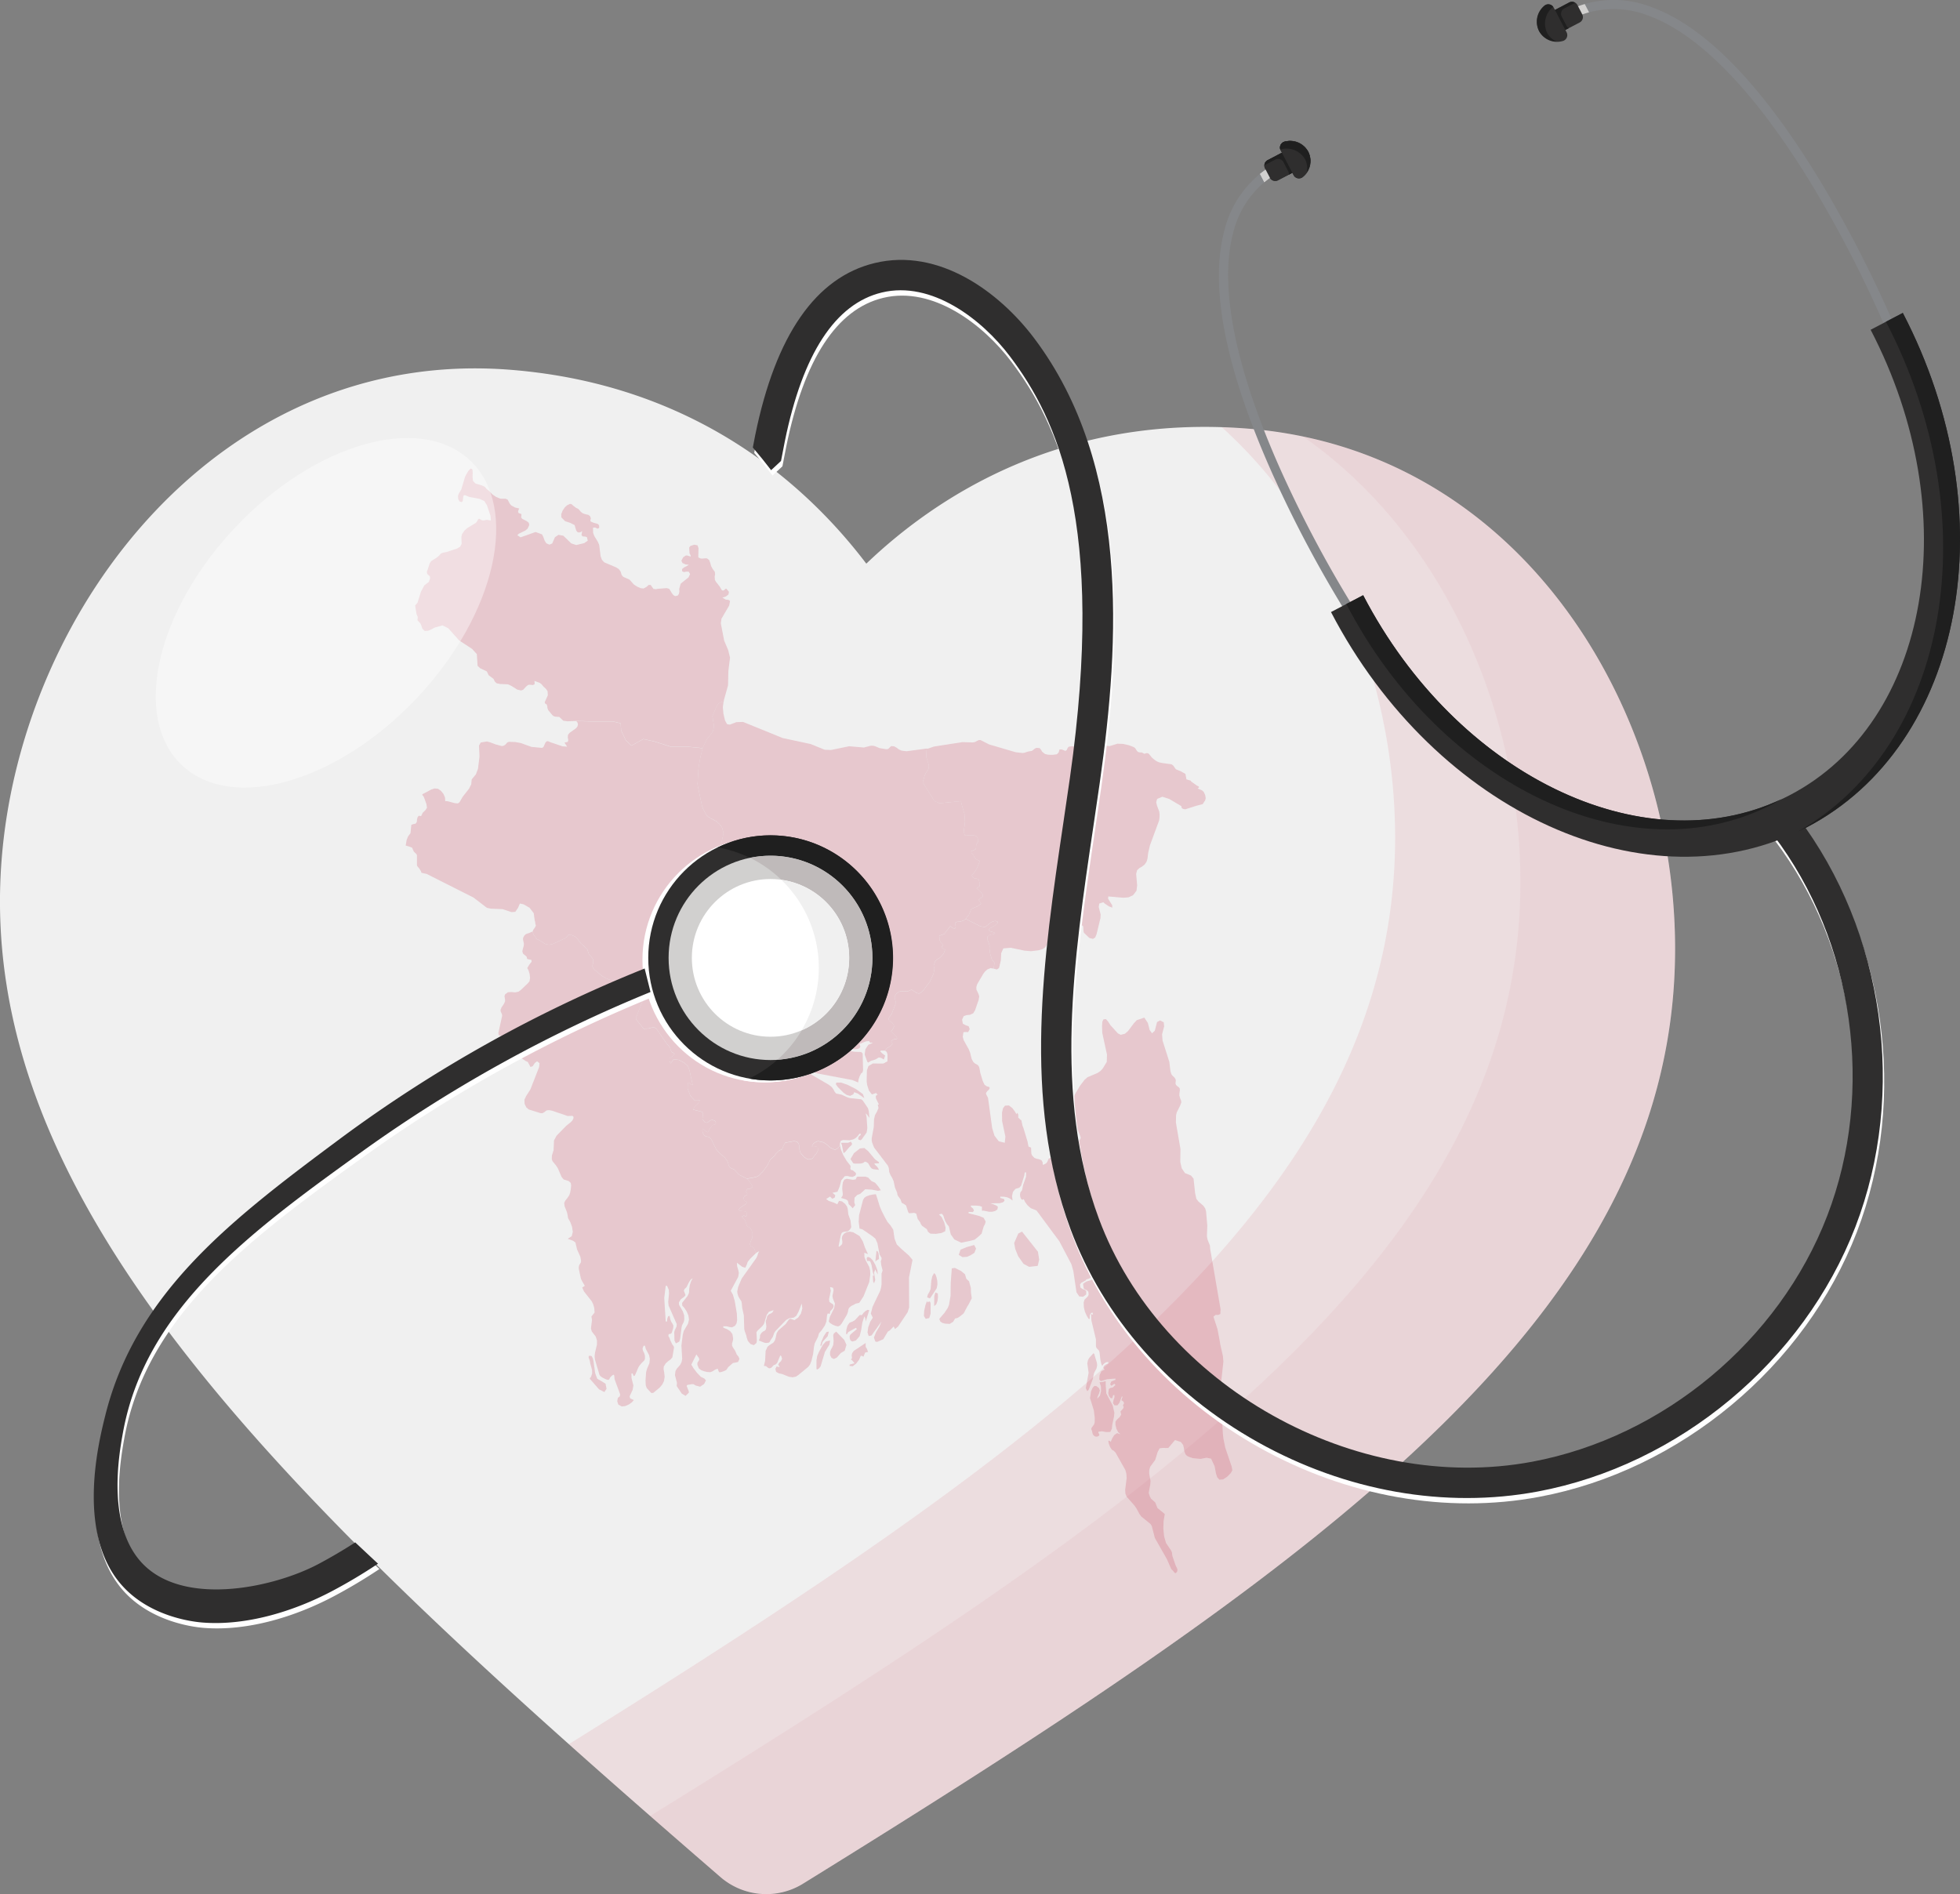 <svg xmlns="http://www.w3.org/2000/svg" width="498.238" height="481.522" viewBox="0 0 498.238 481.522">
  <rect x="0" y="0" width="498.238" height="481.522" fill="#808080" stroke="none"/>
  <g id="Group_164" data-name="Group 164" transform="translate(-269.134 -824.849)">
    <g id="Group_156" data-name="Group 156">
      <g id="Group_153" data-name="Group 153">
        <g id="Group_152" data-name="Group 152">
          <g id="Group_146" data-name="Group 146" opacity="0.88">
            <path id="Path_46" data-name="Path 46" d="M462.507,1306.314a17.783,17.783,0,0,1-10.249-4.292c-111.364-96.326-189.644-171.27-182.7-258.786,5.111-64.375,56.043-130.226,129.393-124.373,47.051,3.755,75.331,29.414,90.4,49.28,18.014-17.226,49.97-38.078,97.02-34.323,73.351,5.853,113.251,78.953,108.14,143.328-6.948,87.508-96.068,149.1-221.211,226.553A17.767,17.767,0,0,1,462.507,1306.314Z" fill="#fff"/>
          </g>
          <g id="Group_147" data-name="Group 147" opacity="0.1">
            <path id="Path_47" data-name="Path 47" d="M586.375,933.82c-2.253-.18-4.461-.286-6.646-.357,31.331,28.372,46.92,73.734,43.609,115.442-6.731,84.776-90.586,145.231-209.6,219.347q18.461,16.484,38.521,33.77A17.82,17.82,0,0,0,473.3,1303.7c125.143-77.452,214.263-139.045,221.211-226.553C699.626,1012.773,659.726,939.673,586.375,933.82Z" fill="#d13049"/>
          </g>
          <g id="Group_148" data-name="Group 148" opacity="0.1">
            <path id="Path_48" data-name="Path 48" d="M600.342,935.819c38.8,27.005,58.534,77.968,54.848,124.4-6.939,87.407-95.865,148.96-220.782,226.287q8.773,7.672,17.85,15.519A17.82,17.82,0,0,0,473.3,1303.7c125.143-77.452,214.263-139.045,221.211-226.553C699.291,1016.987,664.752,949.212,600.342,935.819Z" fill="#c12745" opacity="0.5"/>
          </g>
          <g id="Group_149" data-name="Group 149" opacity="0.2">
            <path id="BGD1806" d="M486.728,1101.723l1.748,1.253.379,1.052-1.663-1.173-.906-.344-.252.546-.821.385-.864-.243-.821-.586-1.431-1.436-.484-.688.126-.424h1.2l1.642.566,2.147,1.092Zm17.979-86.544-.126,2.083.674,2.1-.021.647-.148.465-.484.708-.4.809-.505,1.739,2.968,4.751,1.306.567,5.41-.546.59,2.163.315.991.169,2.143-.337,2.508.3.869.252.1.821-.1,1.39.061.484.222.253.364.189.587-.021.364-.484.808-.063.91-.148.263-1.052.506.021.364.568.687.232.506.526.505.821.425-.631,1.6-.485.89-.4.546-.442.425-.042.343.358.405.337.2.505.04.548.243.252,1.132-.063.587-.758.525.99.85.526.667.084.364-.231.445-.316.1-.505.526.631.95-.989.667-1.537.668-.674,1.637-.358.324-.358.566-.589.4-.779.263-.884.081-.4.223v.485l.084.546-.126.384-.316.041-.337-.122-.611-.465-1.515,2-1.032.344-.274.162.19.93-.063.222.821,1.132-.337.688.884.505-.337,1.011-.884.971-.737.445-.526.485-.4,1.132.189.91-.231,1.173-.927,2-1.726,2.3-.631.506-.421.222-.527-.141-1.347-.85-.884.405-.358.04-1.39-.061-.61.162-.59.445-.442.627-.021.384.253,1.031-.063.708-.927,2.346-.716,1.051-.084.425.148.3.652.445.463.526.106.343-.042.344-.337.647-.4.384,1.2,1.193.4.546-.106.243-.694.081-.548.263-.189.4.337.546-.463.485-1.011.627-.4.587-1.1-.021-.126.2.4.444.821.627-.316.991-.8-.445-.505-.06-.863.505-1.158.364-.653.425-.21-.162-.7-1.881.19-1.354.736-1.113,1.137-.505-.358-.081-.252.081-.358-.465-.758.081-1.663.667.252.667-.231.405-.548.2-.715.061-.758-.061-.59-.2-1.158-.708.358.728.653.485.737.283.758.122,1.684.06.379.385.105,4.266-.147.526-.358.283-.358.687-.295.85-.084.748-1.516-.627-8.9-1.678-1.727-.607-1.557-.991-.043.546.422.526,5.894,3.437.716.567.421.586.295.586.4.465,1.431.3,1.264.606.715.243,2.969.323.379.3,1.326,1.961.211.789.147,1.678-.526-.748-.421-.425.231.93.19,2.811-.169,1.132-1.221,1.7-.295.283-.547-.142-.105-.384.21-.465.442-.344v-.323h-.315l-.506.667-.505.465-.631.324-.864.2-1.7-.061-.568.223-.211.788.042.3-.484.707-.779.445-1.2-.546-.61-.566-1.032-.768-1.474-.324-.673.263-.506.324-.4.768.442.081.7-.1.379.242.021.829-.4.769-.337.3-.505.789-.442.3-.674.081-.526-.2-.653-.445-.884-1.031-.252-.789-.106-1.193-.147-.384-.274-.364-.379-.162-.505-.081-2.232.4-.421.728-.336.889-.864.445-.758.748-.378.566-.885.809-.252.3-.632,1.314-1.137,1.516-1.073,1.072-.632.324-.779.161-1.621.263-1.874-.95-.337-.3-.926-1.011-.968-.466-.253-.2-.189-.323-.253-.87-.211-.445-.589-.788-1.474-1.294-.716-.829-1.115-2.285-.442-.647-.358-.2-.779-.141-.379-.324-.337-.647-.084-.444.042-.526.9.728.463.161.337-.667.7-.97.295-.2.568-.182.147-.424-.252-.445-.653-.243-.526.122-.779.586-.569-.061-.673-.849.147-.97-.105-.829-2.421-.627.379-.708.9-.849.526-.748-1.368.04-1.137-1.294-.674-1.8.042-1.516h.337l.337.424.59.263-.864-3.923-.4-.97-.9-.809-1.389-.728-1.327-.141-.736,1.031-.3-.607.021-.687.9-.647.421-.465-.274-.223-.463-.222-.273-.506-.19-.606-.295-.465-.568-.627-2.695-3.883-.484-.222-.589.04-.758.223-1.306.081-1.873-2.305-.127-.425,2.358-5.9.042-.971-.084-.384-.652-1.881,1.494.971,4.063,1.678,1.032.587,1.832,1.6,1.158.222.8-.242,1.368-.87.737-.283,2.526-.222,1.032-.263v-.566l-.463-2.224-.127-.708.19-1.052.589-1.476,3.895-3.114.568-.505.421-.667.337-.648.127-1.7.442-.809-.127-.081.085-.687.189-.688-.21-.505.084-.445-.169-.445-.821-.2-.063-1.294-.631-.526-1.685-1.779-.042-.405.021-1.88-.273-1.84v-.486l.421-3.437.042-1.8.379-1.5.063-.95-.042-.89-.127-.586.232-.526.505-.587.337-1.213v-.606l-.231-.931.063-.525.505-2.184-.021-1.011-.232-.89-.294-.505-.379-.445-.821-.748-1.348-.688-.779-.505-.463-.486-.61-1.172-.4-.951-1.1-5.217-.063-.4.252-4.044.421-2.548.611-2.588,1.01-2.083.421-.647.548-.606.673-.951.253-1.213-.4-2.629,1.032-2.386.4-.707.652-.4.758-.141-.189,1.395.147,1.638.4,1.718.526.951.716.121,1.621-.627,1.727-.06,10.084,4.1,7.137,1.537,3.537,1.436,1.6.06,4.61-.95,3.726.324,1.832-.465.632.02.526.161.989.425,1.685.283.379-.02.273-.142.484-.505.232-.121.737.08.589.344.569.425.652.3,1.285.162,5.115-.688Z" fill="#c12745"/>
            <path id="BGD2432" d="M423.318,1177.913l-.548.829-1.368-.707-2.316-2.649v-.2l.274-.284.3-.889-.022-.91-.442-1.557-.126-.728-.3-.829.042-.445.548-.02.189.121.274.506.168.667.442,3.154.527,1.4,1.052.586,1.053.667.253,1.294Zm9.116-103.387.652,1.881.084.384-.042.971-2.358,5.9.127.425,1.873,2.305,1.306-.081.758-.223.589-.04.484.222,2.695,3.883.568.627.295.465.19.606.273.506.463.222.274.223-.421.465-.9.647-.021.687.294.607.737-1.031,1.327.141,1.389.728.9.809.4.97.864,3.923-.59-.263-.337-.424h-.337l-.042,1.516.674,1.8,1.137,1.294,1.368-.04-.526.748-.9.849-.379.708,2.421.627.105.829-.147.97.673.849.569.061.779-.586.526-.122.653.243.252.445-.147.424-.568.182-.295.2-.7.97-.337.667-.463-.161-.9-.728-.042.526.084.444.337.647.379.324.779.141.358.2.442.647,1.115,2.285.716.829,1.474,1.294.589.788.211.445.253.87.189.323.253.2.968.466.926,1.011.337.3,1.874.95.674.607.842,1.435-.632.486-.463-.02-.274.121-.316.566.022.283.294.283-.084.364-.674.344-.168.344v.343l.189.425.4.222.211.223-.232.4-1.389.89-.4.465v.243l.3.141,1.136.122.4.121.232.344-.042.667-.316.121-.442-.162-.505.2.021.2.484.424.316.4.505,1.436.737.525.274.243.358,1.031.021.587-.106.707-.4.85-.168.748.189.4.716.364.232.344.379,1.092-1.453,1.435-.632.769-.252.748-.358.748-.779-.222-1.368-1.052.084.991.252.809.169.809-.169,1.011-1.894,3.518.547.991.484,1.678.527,3.175.063,1.638-.148.808-.379.607-.757.4-.653-.081-.716-.182h-.863v.344l.968.4.8.505.548.728.189,1.112-.042.445-.232.849v.506l.19.424.61.931.379.909.443.526.252.607-.316.748-.336.121-1.011.182-1.158,1.011-.505.728-.421.243-.842.3-.485.081-.21-.243-.232-.667L451,1173l-.7.444-.568.243-.758-.04-.842-.182-.779-.3-.548-.424-.378-.87-.022-.525.485-.809-.085-.465-.652-.89-1.284,2.588.526.87.884,1.172,1.011,1.052.9.445.4.465-.484.93-.99.667-1.116-.283-.568-.344h-.505l-1.116.2-.126.263.505,1.253.084.405-.863.849-.968-.587-1.285-1.9.063-.829-.505-1.941.127-1.072.357-.607.843-.95.357-.728.148-.789-.19-3.4.337-2.75.253-.95,1.1-1.881.231-1.031-.147-.991-.4-.99-.569-.89-.61-.688-.021-.667,1.389-1.759.358-.789.063-1.011.148-.97.294-.93.443-.829-.506.364-.421.606-.631,1.294-.527.506-.168.424.421,1.092-.274.405-.884.647-.526.829.042.627.947,1.617.358,1.031.021,1.072-.105.566-.463.91-.106.465-.378,2.993-.211.687-.863.445-.358-.728-.063-2.1.126-.485.463-.991.042-.606-2.063-4.691-.1-.971.21-2.1-.063-.95-.442-1.011h-.337l-.379,3.114.379,5.965h.337l.042-.668.211-.606.379-.2.21.97.232.587.274.4.252.526-.042.687-.379,1.193-.231.223-.548.1-.063.485.295.485.168.526.548,1.153.336.424.085.324-.421,2.507-.485.546-.589.425-.611.546-.505.829-.042.667.147.768.127,1.153-.169,1.072-.442.889-.61.748-1.664,1.375-.505.041-1.158-1.254-.252-.708-.063-1.213.147-2.123.231-.849.611-1.436.105-1.112-.189-.95-.842-1.577-.211-.809h-.337l-.273.707.126.607.3.586.189.668v.748l-.168.424-.758.749-.463.566-.295.485-.737,1.739-.231.384-.232.02-.253-.626h-.294l.021,1.193.463,1.84-.19,1.152-.758,1.618.127.526.947.444-.526.587-.779.546-.9.384-.885.1-.863-.485-.274-.87.169-.849.484-.364.084-.526-1.41-3.842-.084-.95-.19-.2-.421.263-.442.465-.19.425-.273.2-.59-.162-1.01-.506-.463-.384-.19-.3-1.137-3.842-.084-.789.1-.97.485-1.982.021-1.092-.316-.99-1.011-1.335-.21-.748.273-2.164-.147-.869.8-1.011-.084-1.133-.253-.93-.379-.788-1.979-2.508-.442-.99.653-.445-.737-1.254-.253-.566-.547-2.528v-.445l.126-.485.379-.627.085-.384-.19-1.092-.842-1.88-.4-1.739-.547-.425-1.411-.526,1.011-.667.273-1.092-.189-1.274-.442-1.213-.569-.991-.168-1.051-.169-.607-.547-1.375-.105-.849.316-.647.505-.607.484-.728.211-.626.168-.931.084-.909-.105-.647-.526-.466-1.264-.4-.526-.627-.968-2.224-.485-.748-.863-1.052-.189-.525.042-.931.421-1.354.105-2.447.632-1.193,2.463-2.528,1.221-.99.4-.445.232-.506v-.384l-.253-.222-1.242.04-.8-.283-3.179-1.072-.758-.141-.61.081-.695.525-.358.182-.484-.02-2.99-.93-.61-.526-.442-.91-.043-1.031.422-.93,1.094-1.7,2.211-5.662.105-1.011-.61-.485-.59.444-.526.809-.569.2-.673-1.273-.506-.223-1.326-.89-.758-.788-1.074-1.86-.673-.708-.358-.081-.9.1-.464-.182-.442-.465-.021-.324.148-.364.084-.586-.232-.182-.463-.1-.421-.2-.084-.526.968-4.347-.063-.445-.337-.728.021-.445.211-.505.674-1.032.231-.546v-.424l-.147-.87.147-.465.737-.546.884-.04.948.081.863-.182.61-.465,1.727-1.638.442-.546.147-.849-.126-1.032-.274-.91-.316-.566.569-.93.526-.667-.021-.465-1.1-.243-.147-.607-.863-.707-.211-.546.063-.445.274-.991.063-.566-.21-.971-.021-.465.273-.586.442-.425,1.011-.364.716-.323.21.728.716,1.051.3.243,1.094.566.674.465.358.182.884.142.842-.182,2.927-1.335.61-.4.463-.587.906.061.821.4.358.283,1.052,1.355,1.663,1.537.4,1.193.927,1.132.189.425v.505l-.21,1.052.126.425.442.505,1.747,1.456.969.607.989.444,1.242.223,3.769-.384,1.221.1,1.137.242,1.073.445Z" fill="#c12745"/>
            <path id="BGD2475" d="M489.065,1168.693l-.442,1.071-.379-.242h-.316l-.379.95-.757,1.011-.885.688-.8-.061v-.344l.906-.263.358-.06-.611-.769-.337-.222.295-.3-.084-.809.126-.485.379-.567,3.053-2.022v.971l.336.546.253.748-.716.162Zm-11.747,4.044-.421.263-.211-.122v-2.183l.19-1.133.442-1.031.989-1.8.779-.849,1.053-.242-.168,1.031-1.137,1.86-1.1,3.68-.421.526Zm.61-5.783h-.273l.273-1.011.59-1.375.7-1.072.61-.121-.295,1.173-1.284,1.415-.316.991Zm3.916,3.033-.737.344-.61-.3-.358-.687v-.809l.253-.667.294-.506.253-.586.105-.991-.105-1.5.168-.445.59-.465,2.042,2.1.568,1.253-.442,1.5-.968.566-1.053,1.193Zm8.253-12.072-.9,2.892-.085-.769-.252-.545-.527,1.617-.273,1.8-.4,1.617-.969,1.113-.863.242-.463-.222-.211-.506-.042-.647.232-.424,1.621-1.355-.274-.324-1.958,1.112-.252.486H484.2l.084-1.112.274-1.032.526-.748.8-.3.569-.344,1.221-1.314.568.02.379-.546.548-.505.526-.283.4.08Zm15.5-2.082.1.424v2.548l-.337,1.112-.9.223-.463-.728.063-1.315.316-1.415.379-1.052.273.344.253-.3Zm1.536.606-.526.445.021-2.527.274-.931.631.263.043.87-.127,1.011-.316.869Zm.106-4.064-1.706,2.568-.715-.283.147-.647.463-.809.274-.647.168-2.143.274-1.153.463-.768.337.364.253.707.189.87.042.97-.189.971Zm-16.232-7.1.653,1.152.505,1.314.105,1.113-.505-.971-.105-.344-.337.829.3,1.881-.3.829-.232-.425L491,1149.14h.316l-.295-.85-.337-1.84-.294-.849-.274-.182-.569-.02-.105-.627.105-.283.295-.1.548.243Zm.926.02-.273.3.273-2.77.337.162.19.505.084.506.021.93-.632.364Zm7.916,13.163-2.4,3.6-.8.667-.337-.667-1.031,1.051-.442.243-1.179,1.961-1.537.667-.463-.06-.379-1.032.547-1.354.842-1.436.548-1.294-2.548,3.559-.716.141-.294-.93.189-1.335.505-1.375.653-1.031-.505-1.031.442-1.739,1.9-3.983.231-.769.148-.91v-2.77l.273-.809-.358-1.395-.1-.93.19-.566v-.3l-.506-.87-.547-2.871-.505-1.133-.737-.626-2.569-1.76-.736-.2-.211-1.739.1-1.658,1.011-3.882.316-.526.484-.344.779-.3.8-.182.884-.1.463,1.415.505,1.679.569,1.314.779,1.537.652,1.132.716.829.716,1.112.337,2.3.568,1.456,1.074,1.052,2,1.759.926,1.112-.9,4.489.042,7.623Zm-10.063-34.273.926.95.843.364.842.971.652.97-.716.142-1.557-.3-1.685-.1-1.326,1.193-.7.243-.694.687-.085,1.173.232.748-.632.809-.442-.526-.589-.525-.063-.445-.169-.485-.463-.3-1.221-.364.379-.546.063-.424-.147-1.315.042-.869.126-.829.337-.647.61-.243,1.558.263.737-.1.316-.647.379-.061h1.789l.653.223Zm1.769-4.631,1.01.748v.283l-1.179.041.147.3.443.405.357.444.232.466-1.432-.162-.4-.162-.336-.364-.548-.95-.4-.3-.463-.141-.337.263-.4.161-.5.061-1.221.02-.484-.081-.716-1.071.9-1.517,1.516-1.193,1.116-.1.968.789,1.726,2.062Zm-7.622-1.779-.379.222-.378-1.941-.232-.687h1.747l.737-.284.295.466-.063.343-.7.668-1.032,1.213Zm-1.263-1.759.211,1.031.631,1.5.842,1.416.906,1.152.1.243-.063.546.126.344.484.121.674.566.19.344-.232.445-.7.323-.673-.081-.653-.162-.653.061-.863,1.052-.421,1.577-.547,1.314-1.285.283.737.627-.189.627-.611.243-.547-.546-.99.626.674.486,1.284.424.885.425.421-.87.779.142.8.647.484.708.147.485.169,1.476.547,1.537.189,1.638-.126.344-.442.566-.4.222-1.053.142-.421.263-.252.707-.527,2.629.127.2.589-.485.211-.3.042-.485-.127-.95.085-.506.463-.647.674-.384.8-.121.863.162,1.621.97.821,1.355.547,1.577.758,1.638-.926-.344.021,1.072.316.849.9,1.678.231.951.043.991-.274,1.941-1.453,3.619-1.073,1.638-.885.2-1.221.647-.463.4-.21.424-.106.647-.273.728-1.306,2.2-.442.526-.505.222-.611-.141-.778-.324-.653-.424-.3-.364.274-1.173,1.1-2.244.189-1.133-.526-1.334-.106-.627.3-1.476-.147-.587-.758-.182.189.971-.442,2.1.085.667.379.324.526.3.168.465-.063.364-.21.324-.59.667-.126.667-.4-.141-.169.1-.126.485-.147,1.456-.379,1.011-.821,1.213-.7.809-.211.829-.863,1.719-.189.869-.211,1.8-.421,1.759-.358.91-.463.627-2.505,2.062-.632.425-.863.162-.926-.142-1.7-.688-.8-.161-.737-.384-.19-.769.3-.606.779.161-.337-.667.274-.465.442-.425.252-.566-.21-.667-.253-.182-.8,1.921-.442.4-.421.142-.568.627-.421.2-.379-.081-.59-.485-.547-.061.316-1.254.126-2.547.484-1.072.421-.344,1.053-.687.4-.567.21-.728.253-1.152.421-.667,1.874-1.638.8-1.153.4-.182,1.01.364.948-.647.715-1.051.337-1.274-.147-1.254-.8,2.042-.568,1.072-.653.465L469.7,1160l-.737.425-2.716,2.81-.316.486-.357,1.011-.59.869-.147.344-.232.222-.653.1-.463-.06-1.452-.567.273-.667.042-.708.358-.566.421-.364.4-.182.295-.323.126-.728-.168-1.416.211-.525.168-.708.421-.465.505-.223.421-.283.274-.566-1.179.4-.568.808-.716,2.326-.4.526-1.221,1.152-.274.4.105,2.124-.105.606-.674.566-.821-.283-.694-.809-.3-.909-.084-.465-.4-1.072-.127-.566-.105-3.478-.421-1.941-.105-1.193-.1-.445-.59-.91-.232-.465-.168-.607-.063-.505.231-1.133.906-2.163,3.747-5.258.253-.586.168-.566.274-.526-.7.364-.147.142-.379-1.092-.232-.344-.716-.364-.189-.4.168-.749.4-.849.106-.708-.021-.586-.358-1.031-.274-.243-.737-.526-.505-1.435-.316-.4-.484-.424-.021-.2.505-.2.442.162.316-.121.042-.667-.231-.344-.4-.122-1.137-.121-.3-.141v-.243l.4-.465,1.389-.89.232-.4-.211-.223-.4-.222-.189-.425v-.343l.168-.344.674-.344.084-.364-.294-.283-.021-.283.315-.566.274-.122.463.021.632-.486-.842-1.435-.674-.607,1.621-.263.779-.162.632-.323,1.073-1.072,1.137-1.516.632-1.315.252-.3.885-.809.378-.566.758-.748.864-.445.336-.89.421-.728,2.232-.4.505.081.379.162.274.364.147.384.106,1.193.252.788.884,1.032.653.445.526.2.674-.081.442-.3.505-.789.337-.3.4-.769-.021-.829-.379-.242-.694.1-.443-.081.4-.769.506-.323.673-.263,1.474.324,1.032.768.61.566,1.2.546.779-.445.484-.707Z" fill="#c12745"/>
            <path id="BGD2476" d="M550.35,1179.066l1.642,3.094.421,1.86-.105.991-.421,1.981-.106,1.052-.4.829-1.01.04-1.137-.2-.884.121v.263l.21.344.021.364-.547.283-.484-.04-.4-.263-.253-.385-.189-.829-.148-.323.021-.344.7-.991.126-.485.021-1.112-.231-1.9-.969-3.134.253-1.739.442-.93.421-.425.505.041.653.505.232.607-.211.728-.337.748-.147.647.716-.829.273-1.132-.042-1.193-.337-1.052.821-.1.737-.2v.991l.148,2.123Zm-4.442-.971-.379.445-.379-.788.715-3.9-.336-2.406.168-.809.337-.607,1.074-1.172.252.283.063.384.548,1.759.063.667-.147.748-.632,1.193-.358,1.638-.989,2.568Zm-34.485-17.227-.863.545-1.137-.06-.716-.182-.526-.344-.274-.687,1.306-1.517.842-1.254.316-.788.4-2.285.042-3.316.273-3.68.779-.122,1.579.789.99.829.358,1.173.673.606.464,1.7.021,1.092.21,1.536-.737,1.436-.442.728-.884,1.678-.926.748-.653.425-.589.121-.506.829Zm3.516-16.5-1.158.06-.926-.566.442-1.314,1.6-.667,1.874-.526.484.91-.442,1.092-.948.606-.926.405Zm17.979,2.3-2.168.242-1.432-.768-1.347-1.9-.758-1.88-.274-1.517,1.053-2.406.947-.485,4.042,5.116.316,2.022-.379,1.577ZM521.7,1071.089l-.758-.121-.8.323-.61.526-.464.627-1.558,2.669-.189.667.021.647.526,1.112.19.607-.148.89-.9,2.608-.463.789-.842.4-.863.081-.716.243-.421.909.189,1.032.716.384.758.263.274.728-.4.768-.632-.04-.568.06-.169,1.153.211.829,1.326,2.386.337.849.379,1.557.421.789.379.343.8.465.295.445.1.364.211,1.173.61,2.022.463.971.59.424.589.142.148.283-.19.384-.463.425-.316.445.084.364.442.869,1.053,7.664.59,1.961,1.094,1.415,1.516.385.168-1.557-.842-3.984-.021-2.123.253-1.112.505-.667,1.011-.041.863.668.674.909.358.647.168-.363.295.384v.829l.673.647h.106l.315,1.476.211.485,1.053,3.478.231,1.213.126.142.422.121.126.162.063,1.415.189.486.59.626.589.223.611.121.632.283.273.526v.465l.148.162.736-.405.274-.343.379-.85.4-.161.968.242.948-.283,1.221-.263.568-.343.337-.364.758-.688.316-.344.779-1.112.042-.647.21-.182.7.02.7-.727.189-.425-.168-.566-.59-1.456-.673-3.256-.674-1.516-.253-1.9.864-2.345,1.326-2.225,1.179-1.536.737-.627,2.505-1.052.737-.5.589-.627,1.032-1.678.063-1.881-1.2-5.52-.063-1.82.084-1.031.295-.607.631-.04.569.667.568.89,1.9,2.083.716.343,1.052-.263.779-.667,1.495-1.981.737-.809,1.916-.647.9,1.334.463,1.82.611.829.7-.647.568-2.2.758-.425.947.486.1,1.031-.526,2.022.126,1.6,1.727,5.419.273,2.326.211.708.232.384.589.546.253.4.084.364-.084.667.063.324.231.3.59.465.189.243.042.424-.126.931v.485l.232.789.21.465.042.485-.315.849-.821,1.638-.19.728-.042,1.88,1.158,6.734-.042,3.3.358,1.6.842,1.234,1.516.606.652.789.4,3.7.316,1.436.547.707,1.221,1.032.485.707.21.728.316,3.66-.1,2.73.168.809.59,1.476.063.809,2.652,15.428-.063,1.193-.526.243-.674-.021-.547.465,1.031,3.175.59,3.114.126.829.653,2.851.126,1.415-.779,7.2.653,11.2.126,1.193.484,2.346,1.621,4.772.169.95-.421.748-.884.89-1.053.687-.926.061-.548-.586-.316-.971-.358-1.88-.884-1.9-1.158-.243-1.515.3-1.937-.182-1.032-.343-.484-.243-.379-.4-.316-.809-.1-.789-.19-.768-.589-.769-1.474-.485-1.726,2.022-1.432-.02-.758.1-.505.93-.61,2-1.285,1.759-.231.829-.021.91.337,1.86-.063.91-.4,2.124.252.829.337.647,1.074.97.568,1.416,1.853,1.516-.3,1.8-.063,1.941.189,1.9.485,1.718,1.3,1.921.21.486.106.889.842,2.447.315.607.148.485-.105.5-.379.364-.295-.161-.232-.324-.589-.607-1.053-2.426-3.1-5.459-.778-3.034-.3-.485-2.379-1.941-.442-.607-.737-1.375-.505-.748-2.021-2.285-.316-.768-.063-.991.379-3.013-.085-1.132-.252-.89-2.506-4.448-.442-.445-.484-.263-.442-.687-.316-.829-.147-.769h.274l.357.283.337-.829.548-.89.736-.505.843.3-.569-.525-.442-.85-.253-.99v-.87l.4-.526.632-.566.421-.667-.189-.789.694-.788.127-.344-.19-.465.274-.445-.084-.4-.337-.3-.253-.1.295-.91-.169-.1-.61,1.618-.526.667-.758-.02-.358-.546.126-.748.253-.748-.021-.546H552.1l-.232.808-.421-.06-.421-.566-.168-.688.147-1.051.4-.263.59-.122.694-.626-.273-.324-.758.526-.316-.384.274-.708,1.073-.425v-.323l-2.1.162-1.6.485-.421-.405.084-1.112.463-1.011.822-.4-.358-.485.189-.445.484-.364.611-.283v-.344l-.484.04-.421.223-.358.323-.274.425-.253-.586-.21-.971-.211-1.86-.126-.465-.653-.708-.147-.425v-1.779l-1.158-4.813-.084-1.637.484.2-.084-.526-.4.081-.337.607v.909h-.274l-.484-.808-.463-1.032-.274-1.152-.042-1.173.211-.728.821-.809.231-.424-.063-.769-.4-.4-.484-.2-.316-.263-.147-1.173.8-.566,1.179-.344.989-.505.484-.829,1.053-3.357h-.926l-.1.708-.443,1.82.085.364-.316.262-.526.546-.674.546-.8.263-.148.243-1.115.586-.337.465.126.748.484.364.569.2.421.3-.021.91-.779.566-.99-.081-.694-1.051-.8-5.4-.485-1.719-3.073-5.844-5.811-7.845-1.452-.566-.8-.708-.632-.849-.358-.748-.358.182-.3-.223-.21-.485-.084-.607.1-.566.421-.586.295-1.375.716-2,.021-1.132h-.337l-.148.889-.779,2.467-.463.526-.989.3-.632.769-.231,1.051.147,1.132-.7-.505-.673-.3-.758-.141-.99-.04v.343l.969.283.1.445-.442.4-.8.2-2.358.04.821.263.737.324.358.283-.127.687-.589.4-.758.182h-.779l-1.389-.283-.358.04-.063-.182v-.849l-.569-.2-.674-.081-1.557-.021v.3l.568.485.21.526-.315.343-1.053-.04v.344l2.632.667,1.2.485.505.951-.147.606-.358.668-.527,1.819-.926.85-.842.667-1.2.324-2.232.444-1.726-.829-.9-1.274-.485-2.022-.463-.566-.484-.829-.505-1.456-.379-.4-.674.2.674.667.631,1.315.358,1.375-.1.91-.926.444-1.474.223-1.368-.061-.611-.485-.274-.647-1.242-.87-.294-.424-.148-.425-.652-.869-.358-1.355-.506-.2-1.326.1-.21-.263-.548-1.7-.358-.283-.758-.424-.294-.85-.653-.889-.147-.324-.063-.485-.548-1.294-.337-1.618-.358-.829-.421-.708-.336-.788-.127-1.072-.231-.586-3.516-4.61-.484-1.254-.106-.546v-.526l.527-2.891.063-1.962.252-1.051.506-.91.379-.89-.19-.89h.295l-.758-1.556-.042-.627.505-.405-.358-.121.021-.243-1.158.385-.757-.991-.442-1.416-.127-.91.063-2.79.379-1.092,1.116-.667,2.653.02,1.073-.566.021-1.759-.21-.647-.4-.284.4-.586,1.01-.627.464-.485-.337-.546.189-.4.548-.263.694-.081.106-.243-.4-.546-1.2-1.193.4-.384.336-.647.043-.344-.106-.343-.463-.526-.652-.445-.148-.3.084-.425.716-1.051.926-2.346.064-.708-.253-1.031.021-.384.442-.627.59-.445.61-.162,1.39.061.358-.04.884-.405,1.347.849.526.142.421-.222.632-.506,1.726-2.3.927-2,.231-1.173-.189-.91.4-1.132.526-.485.737-.445.884-.971.337-1.011-.884-.505.337-.688-.821-1.132.063-.222-.19-.931.274-.161,1.032-.344,1.515-2,.611.465.337.121.315-.04.127-.384-.084-.546v-.485l.4-.223.884-.081.779-.263.589-.4,3.748,1.881,1.136.2,1.516-1.214.632-.283.526-.08.569.222v.323l-.8.668-1.243.728-.294.323.273.344,1.1.3.295.263-.295.162-.989.2-.316.142-.337.343-.021.809.337.728.21.809-.042.607.148,1.193.463,1.617.652.809-.021.425-.189,1.112Z" fill="#c12745"/>
            <path id="BGD2488" d="M521.7,1071.089l.189-1.112.021-.425-.652-.809-.463-1.617-.148-1.193.042-.607-.21-.809-.337-.728.021-.808.337-.344.316-.142.989-.2.295-.162-.295-.263-1.1-.3-.273-.344.295-.323,1.242-.728.8-.667v-.324l-.569-.222-.526.081-.632.283-1.515,1.213-1.137-.2-3.748-1.881.358-.566.358-.324.674-1.637,1.537-.668.989-.667-.631-.95.505-.526.316-.1.231-.445-.084-.364-.526-.667-.99-.849.758-.526.063-.587-.252-1.132-.548-.243-.505-.04-.337-.2-.358-.405.042-.343.442-.425.4-.546.485-.89.631-1.6-.821-.425-.526-.505-.232-.506-.568-.687-.021-.364,1.052-.506.148-.263.063-.909.484-.809.021-.364-.189-.587-.253-.364-.484-.222-1.39-.061-.821.1-.252-.1-.3-.869.337-2.507-.169-2.144-.315-.991-.59-2.163-5.41.546-1.306-.566-2.968-4.752.505-1.739.4-.809.484-.708.148-.465.021-.647-.674-2.1.126-2.082.4-.041,1.432-.505,7.284-1.133,2.527.081.568-.081.989-.505.485-.021,2.189,1.113,6.737,1.981,1.768.2.443-.06.926-.3,1.01-.182.779-.606.379-.162.8.061.316.364.316.546.737.586.758.182,1.158.04,1.073-.141.463-.445.232-.788.526-.021.99.4.316-.243.273-.586.295-.263.7-.1,2.189.2,4.863-.586,2.527.363,2.063-.626,1.474.06,1.452.344,1.221.465.358.283.442.688.274.263.358.1.652.04.569.324.61-.182.379.06.295.263.674.849.631.526.548.384.61.263.821.182,2.358.324.4.283.716.991,1.284.525,1.137.647.253,1.375,1.158.364v.162l1.473,1.052.421.2.19.222-.379.344,1.116.465.421.4.358.769.147.849-.147.526-.632.95-1.621.425-2.779.889-.442-.06-.337-.142-.189-.242-.043-.364-3.094-1.82-1.748-.566-1.326.566-.232.809.19.849.589,1.557.085.768-.021.748-.106.749-2.315,6.268-.443,1.86-.21,1.638-.232.728-.484.708-.653.505-.694.405-.569.546-.231.909.252,2.912-.168,1.375-.884,1.153-1.158.525-1.326.1-3.79-.324-.063.566,1.031,1.638.043.647-.885-.344-.989-.667-.421-.364-1.011.324-.147.849.484,1.921-.042.93-.989,4.085-.337.829-.569.364-.926-.223-1.389-1.334-.106-.425-.063-1.092-.126-.3-.484-.021-2.885-.606-.463.627.126.91.3.97.021.829-.526.748-.779.283-.884-.121-.821-.505-.421-.728-.8-1.941-.463-.162-.211.566-.484,3.033-.358,1.011-.442.667-.653.425-1.052.3-1.874.223-1.684-.142-3.453-.728-1.895.162-.547,1.233-.084,1.82-.464,1.941-.547.364-.842-.222Z" fill="#c12745"/>
            <path id="BGD3255" d="M447.739,1015.038l-.611,2.588-.421,2.548-.252,4.044.063.4,1.1,5.217.4.951.61,1.172.463.486.779.505,1.348.688.821.748.379.445.294.505.232.89.021,1.011-.505,2.184-.064.525.232.931v.606l-.337,1.213-.505.587-.232.526.127.586.042.89-.063.95-.379,1.5-.042,1.8-.421,3.437v.486l.273,1.84-.021,1.88.042.405,1.684,1.779.632.526.063,1.294.821.2.169.445-.085.445.211.505-.189.688-.085.687.127.081-.442.809-.127,1.7-.337.647-.421.667-.568.505-3.895,3.114-.589,1.476-.19,1.052.127.708.463,2.224v.566l-1.032.263-2.526.222-.737.283-1.369.87-.8.242-1.157-.222-1.832-1.6-1.032-.587-4.063-1.678-1.494-.971-1.074-.444-1.137-.243-1.221-.1-3.769.384-1.242-.222-.989-.445-.969-.607-1.747-1.456-.442-.505-.126-.425.21-1.051v-.506l-.189-.425-.927-1.132-.4-1.193-1.663-1.537-1.052-1.354-.358-.283-.821-.4-.906-.061-.463.587-.61.4-2.927,1.335-.842.182-.884-.142-.358-.182-.674-.465-1.094-.566-.3-.243-.716-1.051-.21-.728.147-.4.526-.749.148-.444-.106-.182-.105-.789-.084-.2-.253-1.881-1.052-1.375-1.495-.869-.968-.223-.485,1.113-.694,1.011-.99.06-2.252-.748-2.948-.121-1.031-.223-3.369-2.588-11.937-6.026-1.326-.283-.084-.323-.421-.708-.569-.687-.063-.243v-2.487l-.126-.3-.674-.648-.442-.99-.758-.3-.863-.242.253-1.456.357-.87.611-.829.21-2.1.506-.2.568-.1.316-.445.063-.667.148-.566.294-.344.59.1.421-.869.631-.607.442-.627-.126-.91-.589-1.658-.211-.424-.252-.243v-.222l2.252-1.193.842-.284.884.081.737.506.653.809.4.93.042.89.547.02,1.916.505.758.061.421-.3.821-1.416,1.579-2,.569-1.112.126-1.274,1.053-1.274.547-1.435.379-3.155-.126-2.729.442-.789,1.558-.263.736.182,1.432.546,1.642.445.505-.121.337-.2.548-.606.421-.162,1.6.061,1.368.242,2.737.991,2.716.263.358-.263.463-1.051.295-.344.378-.061.59.263,3.116,1.052,1.158.081-.674-1.032.842-.182.126-.465-.126-.647.042-.647.4-.526,1.7-1.213.337-.465.106-.485-.106-.465-.337-.384,4.506.141h4.9l1.874.445.147,1.84,1.158,2.467,1.453,1.375,3.031-1.678,2.737.606,4.337,1.375h4.484l3.5.344Z" fill="#c12745"/>
            <path id="BGD5492" d="M453.086,1003.27l-.758.141-.652.4-.4.707-1.032,2.386.4,2.629-.253,1.213-.673.951-.548.606-.421.647-1.01,2.083-3.5-.344H439.76l-4.337-1.375-2.737-.606-3.031,1.678-1.453-1.375-1.158-2.467-.147-1.84-1.874-.445h-4.9l-4.506-.141-2.21.1-1.074-.142-1.031-.97-.948-.061-.463-.121-.337-.263-1.073-1.294-.19-.526-.042-.465-.126-.405-.485-.343-.021-.3.779-1.718-.063-1.032-.421-.627-.568-.505-.548-.647-.4-.324L405,997.952l.042.849-.463.2-.842-.081-.358.061-.484.384-.8.87-.527.141-.947-.222-1.474-.93-.884-.405-1.937-.081-.947-.182-.442-.424-.358-.708-1.221-.91-.463-.971-1.727-.829-.631-.606-.19-2.973-1.2-1.314-3.3-2.164-2.758-3.093-1.474-.728-2.021.566-.758.425-.9.384-.842.04-.59-.586-.315-.93-.211-.425-.716-.768.064-.87-.316-.728-.337-2.163.61-.728.843-2.75.884-1.638,1.137-.87.315-.93-.063-.525-.526-.445-.169-.243-.063-.465.211-.526.505-1.577.379-.586,1.495-.93.4-.344.61-.667.485-.182.947-.2,2.653-.869.8-.485.357-.728-.063-1.76.169-.707.673-.951.7-.606,2.148-1.294.336-.425.211-.445.253-.2.778.425.422.02.8-.142,1.01.162-.105-1.233-.9-2.649-.653-1.052-1.221-.566-2.611-.485-1.052-.445-.337.02-.148.324-.126,1.132-.21.283-.59-.162-.358-.647-.042-.808.253-.648.589-.97.927-3.134.336-.688.548-.91.589-.586.421.263.063.91-.042,1.031.127.971.61.647,1.6.485.737.323.59.668.568.445.863.889.9.607,1.032.424.379.041.968-.02.548.242.547,1.032.379.444.968.526,1.053.243-.189.4-.106.425.127.323.737.283-.064.85.274.364,1.053.525.61.465.1.607-.421.89-.589.485-1.663.809-.337.364.8.546,3.832-1.355,1.642.607.358.748.294.829.442.687.758.344.716-.283.7-1.6.9-.607,1.242.222,2,1.942,1.284.424,2.021-.485.906-.627-.232-.91-.505-.141-.526-.021-.337-.323.168-1.031-.421.262-.421.1-.358-.122-.3-.384-.421-1.395-1.115-.566-1.306-.425-.947-.971-.021-.829.358-.909.568-.83.59-.525.736-.344.422.121.421.4.715.525.527.243.673.769.421.323.506.2.989.243.4.323.211.587-.148.424.064.324.757.323,1.074.3.337.344.021.667-.4.2-.653-.3-.526.06.042,1.315.295.788.9,1.476.337.769.379,2.952.337.869.568.627,3.011,1.274.673.425.464.606.294.931.379.444,1.6.708,1.1,1.234.821.545.926.405.737.081.737-.405.547-.485h.527l.7.991.652.081.253-.081,2.463-.2.653.2.652,1.072.4.525.463.243.611-.121.316-.445.126-.627-.042-.647.379-1.335,2-1.6.379-.829-.337-.607-.59-.02-.631.121-.463-.222v-.566l.505-.4.653-.323.547-.344-.842-.1-.758-.344-.295-.606.484-.89.611-.4.316-.041.947.283.021-.242-.3-.567-.1-1.476.316-.4.99-.324.821.162.252.728-.063,2.062.042.3.548.242.336.041.906-.081.421.04.526.425.274.728.21.789.358.667.59.809.063.606-.106.607.064.849.252.445.927,1.173.61.991.274.08.3-.121.315-.323.232-.041.653.809-.127.667-.652.506-.885.3.864.506.694.06.379.283-.21,1.153-1.958,3.336-.169,1.193.842,4.368,1.032,2.447.463,1.9-.421,3.418-.084,3.639-1.032,3.68-.063.486Z" fill="#c12745"/>
            <path id="_0" data-name="0" d="M403.739,978.4Z" fill="#c12745"/>
            <path id="_1" data-name="1" d="M404.707,978.358Z" fill="#c12745"/>
            <path id="_2" data-name="2" d="M404.054,977.873Z" fill="#c12745"/>
          </g>
          <g id="Group_150" data-name="Group 150">
            <path id="Path_49" data-name="Path 49" d="M359.8,1218.32c-3.028,1.952-6.159,3.8-9.41,5.524-10.967,5.807-32.611,10.558-43.578.9-10.591-9.325-7.075-28.747-6.069-34.3,5.675-31.353,32.033-50.839,61.094-71.71A356.8,356.8,0,0,1,434.85,1078.4q-.746-2.988-1.49-5.976a346.993,346.993,0,0,0-77.486,43.324c-27.527,20.465-51.8,39.032-59.6,70.216-1.738,6.949-7.843,31.353,5.192,44.319,6.7,6.666,16.065,8.137,19.486,8.41,11.073.882,23.161-2.805,33.03-8.031a133.289,133.289,0,0,0,11.6-6.927C363.628,1221.921,361.712,1220.12,359.8,1218.32Z" fill="#fff"/>
            <path id="Path_50" data-name="Path 50" d="M726.439,1033.878l-6.122,4.66c20.509,27.083,25.865,65.078,13.647,96.8s-41.656,56.245-75,62.48c-44.979,8.41-94.39-19.324-110.141-61.82-11.548-31.163-6.4-65.934-1.412-99.56.568-3.835,1.135-7.657,1.675-11.46,5.047-35.528,7.705-80.462-16.748-112.841-8.9-11.787-24.209-22.986-40.494-19.057-14.969,3.612-25.186,18.327-30.37,43.736-.214,1.05-.406,2.107-.613,3.159,1.662,1.954,3.229,3.887,4.651,5.762.807-.773,1.651-1.554,2.515-2.338.324-1.681.636-3.366.977-5.038,4.534-22.224,12.823-34.938,24.64-37.789,12.687-3.065,25.473,6.823,32.565,16.217,11.945,15.816,24.476,42.283,15.268,107.1-.539,3.788-1.1,7.593-1.668,11.413-5.127,34.589-10.428,70.357,1.81,103.376,8.3,22.4,25.221,41.635,47.645,54.173,22.33,12.485,47.579,16.937,71.109,12.538,35.9-6.713,67.6-33.122,80.76-67.277S748.523,1063.042,726.439,1033.878Z" fill="#fff"/>
          </g>
          <g id="Group_151" data-name="Group 151">
            <ellipse id="Ellipse_23" data-name="Ellipse 23" cx="31.077" cy="31.157" rx="31.077" ry="31.157" transform="translate(432.448 1037.689)" fill="#fff"/>
            <path id="Path_51" data-name="Path 51" d="M465.991,1037.787a30.824,30.824,0,0,0-15.855,2.969,31.156,31.156,0,0,1,7.972,58.762c.968.171,1.951.307,2.951.386a31.156,31.156,0,0,0,4.932-62.117Z" fill="#fff"/>
            <ellipse id="Ellipse_24" data-name="Ellipse 24" cx="25.905" cy="25.971" rx="25.905" ry="25.971" transform="translate(437.62 1042.874)" fill="#fff"/>
            <path id="Path_52" data-name="Path 52" d="M465.58,1042.956a25.823,25.823,0,0,0-7.262.462,31.144,31.144,0,0,1,6.976,51.309,25.96,25.96,0,0,0,.286-51.771Z" fill="#fff"/>
            <ellipse id="Ellipse_25" data-name="Ellipse 25" cx="19.996" cy="20.048" rx="19.996" ry="20.048" transform="translate(443.528 1048.798)" fill="#fff"/>
            <path id="Path_53" data-name="Path 53" d="M483.458,1070.436a20.019,20.019,0,0,0-17.188-21.423,31.038,31.038,0,0,1,5.172,38.237A20.033,20.033,0,0,0,483.458,1070.436Z" fill="#fff"/>
          </g>
        </g>
      </g>
    </g>
    <g id="Group_157" data-name="Group 157">
      <path id="Path_60" data-name="Path 60" d="M359.439,1216.959c-3.029,1.953-6.159,3.8-9.41,5.525-10.967,5.807-32.612,10.558-43.578.9-10.592-9.325-7.076-28.747-6.07-34.3,5.676-31.353,32.034-50.839,61.1-71.709a356.853,356.853,0,0,1,73.015-40.337q-.744-2.986-1.49-5.975a346.977,346.977,0,0,0-77.486,43.324c-27.526,20.465-51.8,39.032-59.6,70.215-1.739,6.95-7.844,31.353,5.192,44.32,6.7,6.665,16.064,8.137,19.485,8.409,11.074.883,23.162-2.8,33.031-8.031a133.13,133.13,0,0,0,11.6-6.927C363.27,1220.56,361.354,1218.76,359.439,1216.959Z" fill="#2f2e2e"/>
      <path id="Path_61" data-name="Path 61" d="M726.081,1032.518l-6.123,4.66c20.509,27.083,25.866,65.078,13.648,96.8s-41.656,56.244-75,62.48c-44.979,8.409-94.39-19.325-110.141-61.821-11.548-31.162-6.4-65.933-1.412-99.56.568-3.835,1.135-7.656,1.675-11.46,5.047-35.528,7.7-80.461-16.748-112.84-8.9-11.788-24.21-22.987-40.494-19.057-14.969,3.612-25.187,18.327-30.37,43.736-.214,1.049-.406,2.107-.613,3.159,1.662,1.954,3.229,3.887,4.65,5.761.808-.772,1.652-1.553,2.516-2.338.323-1.68.636-3.365.977-5.038,4.534-22.223,12.823-34.937,24.64-37.788,12.687-3.065,25.472,6.823,32.565,16.217,11.945,15.816,24.476,42.283,15.268,107.1-.539,3.787-1.1,7.593-1.669,11.412-5.127,34.59-10.427,70.358,1.811,103.377,8.3,22.4,25.221,41.634,47.645,54.172,22.329,12.486,47.579,16.938,71.109,12.539,35.9-6.714,67.6-33.122,80.76-67.278S748.164,1061.682,726.081,1032.518Z" fill="#2f2e2e"/>
    </g>
    <g id="Group_162" data-name="Group 162">
      <g id="Group_158" data-name="Group 158">
        <path id="Path_62" data-name="Path 62" d="M611.595,981.039a307.884,307.884,0,0,1-19-35.73c-11.92-26.667-16.038-47.449-12.241-61.769a26.577,26.577,0,0,1,13.7-17.494l1.067,2.05a24.349,24.349,0,0,0-12.535,16.037c-3.6,13.6.58,34.413,12.1,60.2a305.7,305.7,0,0,0,18.851,35.456Z" fill="#85878a"/>
      </g>
      <path id="Path_63" data-name="Path 63" d="M590.536,871.168a25.172,25.172,0,0,1,4.58-3.072l-1.067-2.05a27.781,27.781,0,0,0-4.606,3.021Z" fill="#d1d0cf"/>
      <path id="Path_64" data-name="Path 64" d="M597.859,868.665l-3.846,2.012a1.54,1.54,0,0,1-2.074-.654l-1.228-2.36a1.547,1.547,0,0,1,.651-2.079l3.846-2.012a1.539,1.539,0,0,1,2.074.654l1.228,2.359A1.548,1.548,0,0,1,597.859,868.665Z" fill="#2f2e2e"/>
      <path id="Path_65" data-name="Path 65" d="M595.208,863.572l-3.846,2.012a1.526,1.526,0,0,0-.8,1.281l2.764-1.446a1.539,1.539,0,0,1,2.074.654l1.228,2.36a1.5,1.5,0,0,1,.145.8l1.082-.566a1.548,1.548,0,0,0,.651-2.08l-1.228-2.36A1.54,1.54,0,0,0,595.208,863.572Z" fill="#1f1f1f"/>
      <path id="Path_66" data-name="Path 66" d="M597.963,869.373a1.545,1.545,0,0,0,2.45.393,5.147,5.147,0,0,0-4.644-8.925,1.552,1.552,0,0,0-1.081,2.24Z" fill="#2f2e2e"/>
      <path id="Path_67" data-name="Path 67" d="M595.769,860.841a1.545,1.545,0,0,0-1.157,2.038,1.505,1.505,0,0,1,.356-.112,5.41,5.41,0,0,1,5.919,2.58,4.892,4.892,0,0,1,.428,3.277,5.2,5.2,0,0,0,.373-5.2A5.41,5.41,0,0,0,595.769,860.841Z" fill="#1f1f1f"/>
      <path id="Path_68" data-name="Path 68" d="M590.536,871.168a25.172,25.172,0,0,1,4.58-3.072l-1.067-2.05a27.781,27.781,0,0,0-4.606,3.021Z" fill="#d1d0cf"/>
      <path id="Path_69" data-name="Path 69" d="M597.859,868.665l-3.846,2.012a1.54,1.54,0,0,1-2.074-.654l-1.228-2.36a1.547,1.547,0,0,1,.651-2.079l3.846-2.012a1.539,1.539,0,0,1,2.074.654l1.228,2.359A1.548,1.548,0,0,1,597.859,868.665Z" fill="#2f2e2e"/>
      <path id="Path_70" data-name="Path 70" d="M595.208,863.572l-3.846,2.012a1.526,1.526,0,0,0-.8,1.281l2.764-1.446a1.539,1.539,0,0,1,2.074.654l1.228,2.36a1.5,1.5,0,0,1,.145.8l1.082-.566a1.548,1.548,0,0,0,.651-2.08l-1.228-2.36A1.54,1.54,0,0,0,595.208,863.572Z" fill="#1f1f1f"/>
      <path id="Path_71" data-name="Path 71" d="M597.963,869.373a1.545,1.545,0,0,0,2.45.393,5.147,5.147,0,0,0-4.644-8.925,1.552,1.552,0,0,0-1.081,2.24Z" fill="#2f2e2e"/>
      <path id="Path_72" data-name="Path 72" d="M595.769,860.841a1.545,1.545,0,0,0-1.157,2.038,1.505,1.505,0,0,1,.356-.112,5.41,5.41,0,0,1,5.919,2.58,4.892,4.892,0,0,1,.428,3.277,5.2,5.2,0,0,0,.373-5.2A5.41,5.41,0,0,0,595.769,860.841Z" fill="#1f1f1f"/>
      <g id="Group_159" data-name="Group 159">
        <path id="Path_73" data-name="Path 73" d="M750.93,908.147a308.211,308.211,0,0,0-18.364-36.064c-15-25.055-29.648-40.329-43.535-45.4a26.457,26.457,0,0,0-22.148,1.258l1.067,2.049a24.245,24.245,0,0,1,20.291-1.135c13.185,4.811,27.823,20.161,42.332,44.39A305.451,305.451,0,0,1,748.8,909.031Z" fill="#85878a"/>
      </g>
      <path id="Path_74" data-name="Path 74" d="M673.083,827.984a25.185,25.185,0,0,0-5.133,2.009l-1.067-2.049a27.708,27.708,0,0,1,5.107-2.06Z" fill="#d1d0cf"/>
      <path id="Path_75" data-name="Path 75" d="M666.846,832.574l3.846-2.011a1.548,1.548,0,0,0,.652-2.08l-1.228-2.36a1.54,1.54,0,0,0-2.074-.653l-3.846,2.012a1.547,1.547,0,0,0-.652,2.079l1.228,2.36A1.539,1.539,0,0,0,666.846,832.574Z" fill="#2f2e2e"/>
      <path id="Path_76" data-name="Path 76" d="M664.2,827.482l3.846-2.012a1.512,1.512,0,0,1,1.5.078l-2.764,1.446a1.547,1.547,0,0,0-.651,2.079l1.228,2.36a1.5,1.5,0,0,0,.57.576l-1.082.565a1.539,1.539,0,0,1-2.074-.653l-1.228-2.36A1.547,1.547,0,0,1,664.2,827.482Z" fill="#1f1f1f"/>
      <path id="Path_77" data-name="Path 77" d="M667.367,833.065a1.553,1.553,0,0,1-1.081,2.24,5.146,5.146,0,0,1-4.645-8.924,1.546,1.546,0,0,1,2.451.392Z" fill="#2f2e2e"/>
      <path id="Path_78" data-name="Path 78" d="M661.641,826.381a1.537,1.537,0,0,1,2.329.214,1.55,1.55,0,0,0-.3.228,5.44,5.44,0,0,0-1.274,6.344,4.868,4.868,0,0,0,2.436,2.226,5.169,5.169,0,0,1-4.47-2.668A5.44,5.44,0,0,1,661.641,826.381Z" fill="#1f1f1f"/>
      <g id="Group_160" data-name="Group 160">
        <path id="Path_79" data-name="Path 79" d="M728.42,1035.165c-40.074,20.965-94.329-3.583-120.944-54.72l8.178-4.277c24.262,46.616,72.934,69.4,108.5,50.8s44.761-71.668,20.5-118.284l8.178-4.278C779.445,955.542,768.494,1014.2,728.42,1035.165Z" fill="#2f2e2e"/>
      </g>
      <g id="Group_161" data-name="Group 161">
        <path id="Path_80" data-name="Path 80" d="M719.872,1029.207c.718-.376,1.407-.788,2.1-1.191-35.351,16.6-82.55-6.173-106.322-51.848l-4.282,2.239C635.634,1025.023,684.307,1047.812,719.872,1029.207Z" fill="#1f1f1f"/>
        <path id="Path_81" data-name="Path 81" d="M748.548,906.645c26.138,50.221,16.024,107.67-22.3,129.571.726-.347,1.458-.675,2.176-1.051,40.074-20.964,51.025-79.623,24.41-130.76Z" fill="#1f1f1f"/>
      </g>
    </g>
    <g id="Group_163" data-name="Group 163">
      <ellipse id="Ellipse_26" data-name="Ellipse 26" cx="31.077" cy="31.157" rx="31.077" ry="31.157" transform="translate(433.923 1037.207)" fill="#2f2e2e"/>
      <path id="Path_82" data-name="Path 82" d="M467.466,1037.305a30.824,30.824,0,0,0-15.855,2.969,31.156,31.156,0,0,1,7.972,58.762c.969.171,1.951.307,2.951.386a31.156,31.156,0,0,0,4.932-62.117Z" fill="#1f1f1f"/>
      <ellipse id="Ellipse_27" data-name="Ellipse 27" cx="25.905" cy="25.971" rx="25.905" ry="25.971" transform="translate(439.095 1042.392)" fill="#d1d0cf"/>
      <path id="Path_83" data-name="Path 83" d="M467.055,1042.474a25.818,25.818,0,0,0-7.261.462,31.145,31.145,0,0,1,6.976,51.309,25.961,25.961,0,0,0,.285-51.771Z" fill="#bfbaba"/>
      <ellipse id="Ellipse_28" data-name="Ellipse 28" cx="19.996" cy="20.048" rx="19.996" ry="20.048" transform="translate(445.004 1048.316)" fill="#fff"/>
      <path id="Path_84" data-name="Path 84" d="M484.933,1069.954a20.019,20.019,0,0,0-17.188-21.423,31.038,31.038,0,0,1,5.172,38.237A20.033,20.033,0,0,0,484.933,1069.954Z" fill="#f0f0f0"/>
    </g>
    <ellipse id="Ellipse_29" data-name="Ellipse 29" cx="53.313" cy="31.677" rx="53.313" ry="31.677" transform="translate(292.35 997.594) rotate(-46.586)" fill="#fff" opacity="0.4"/>
  </g>
</svg>
